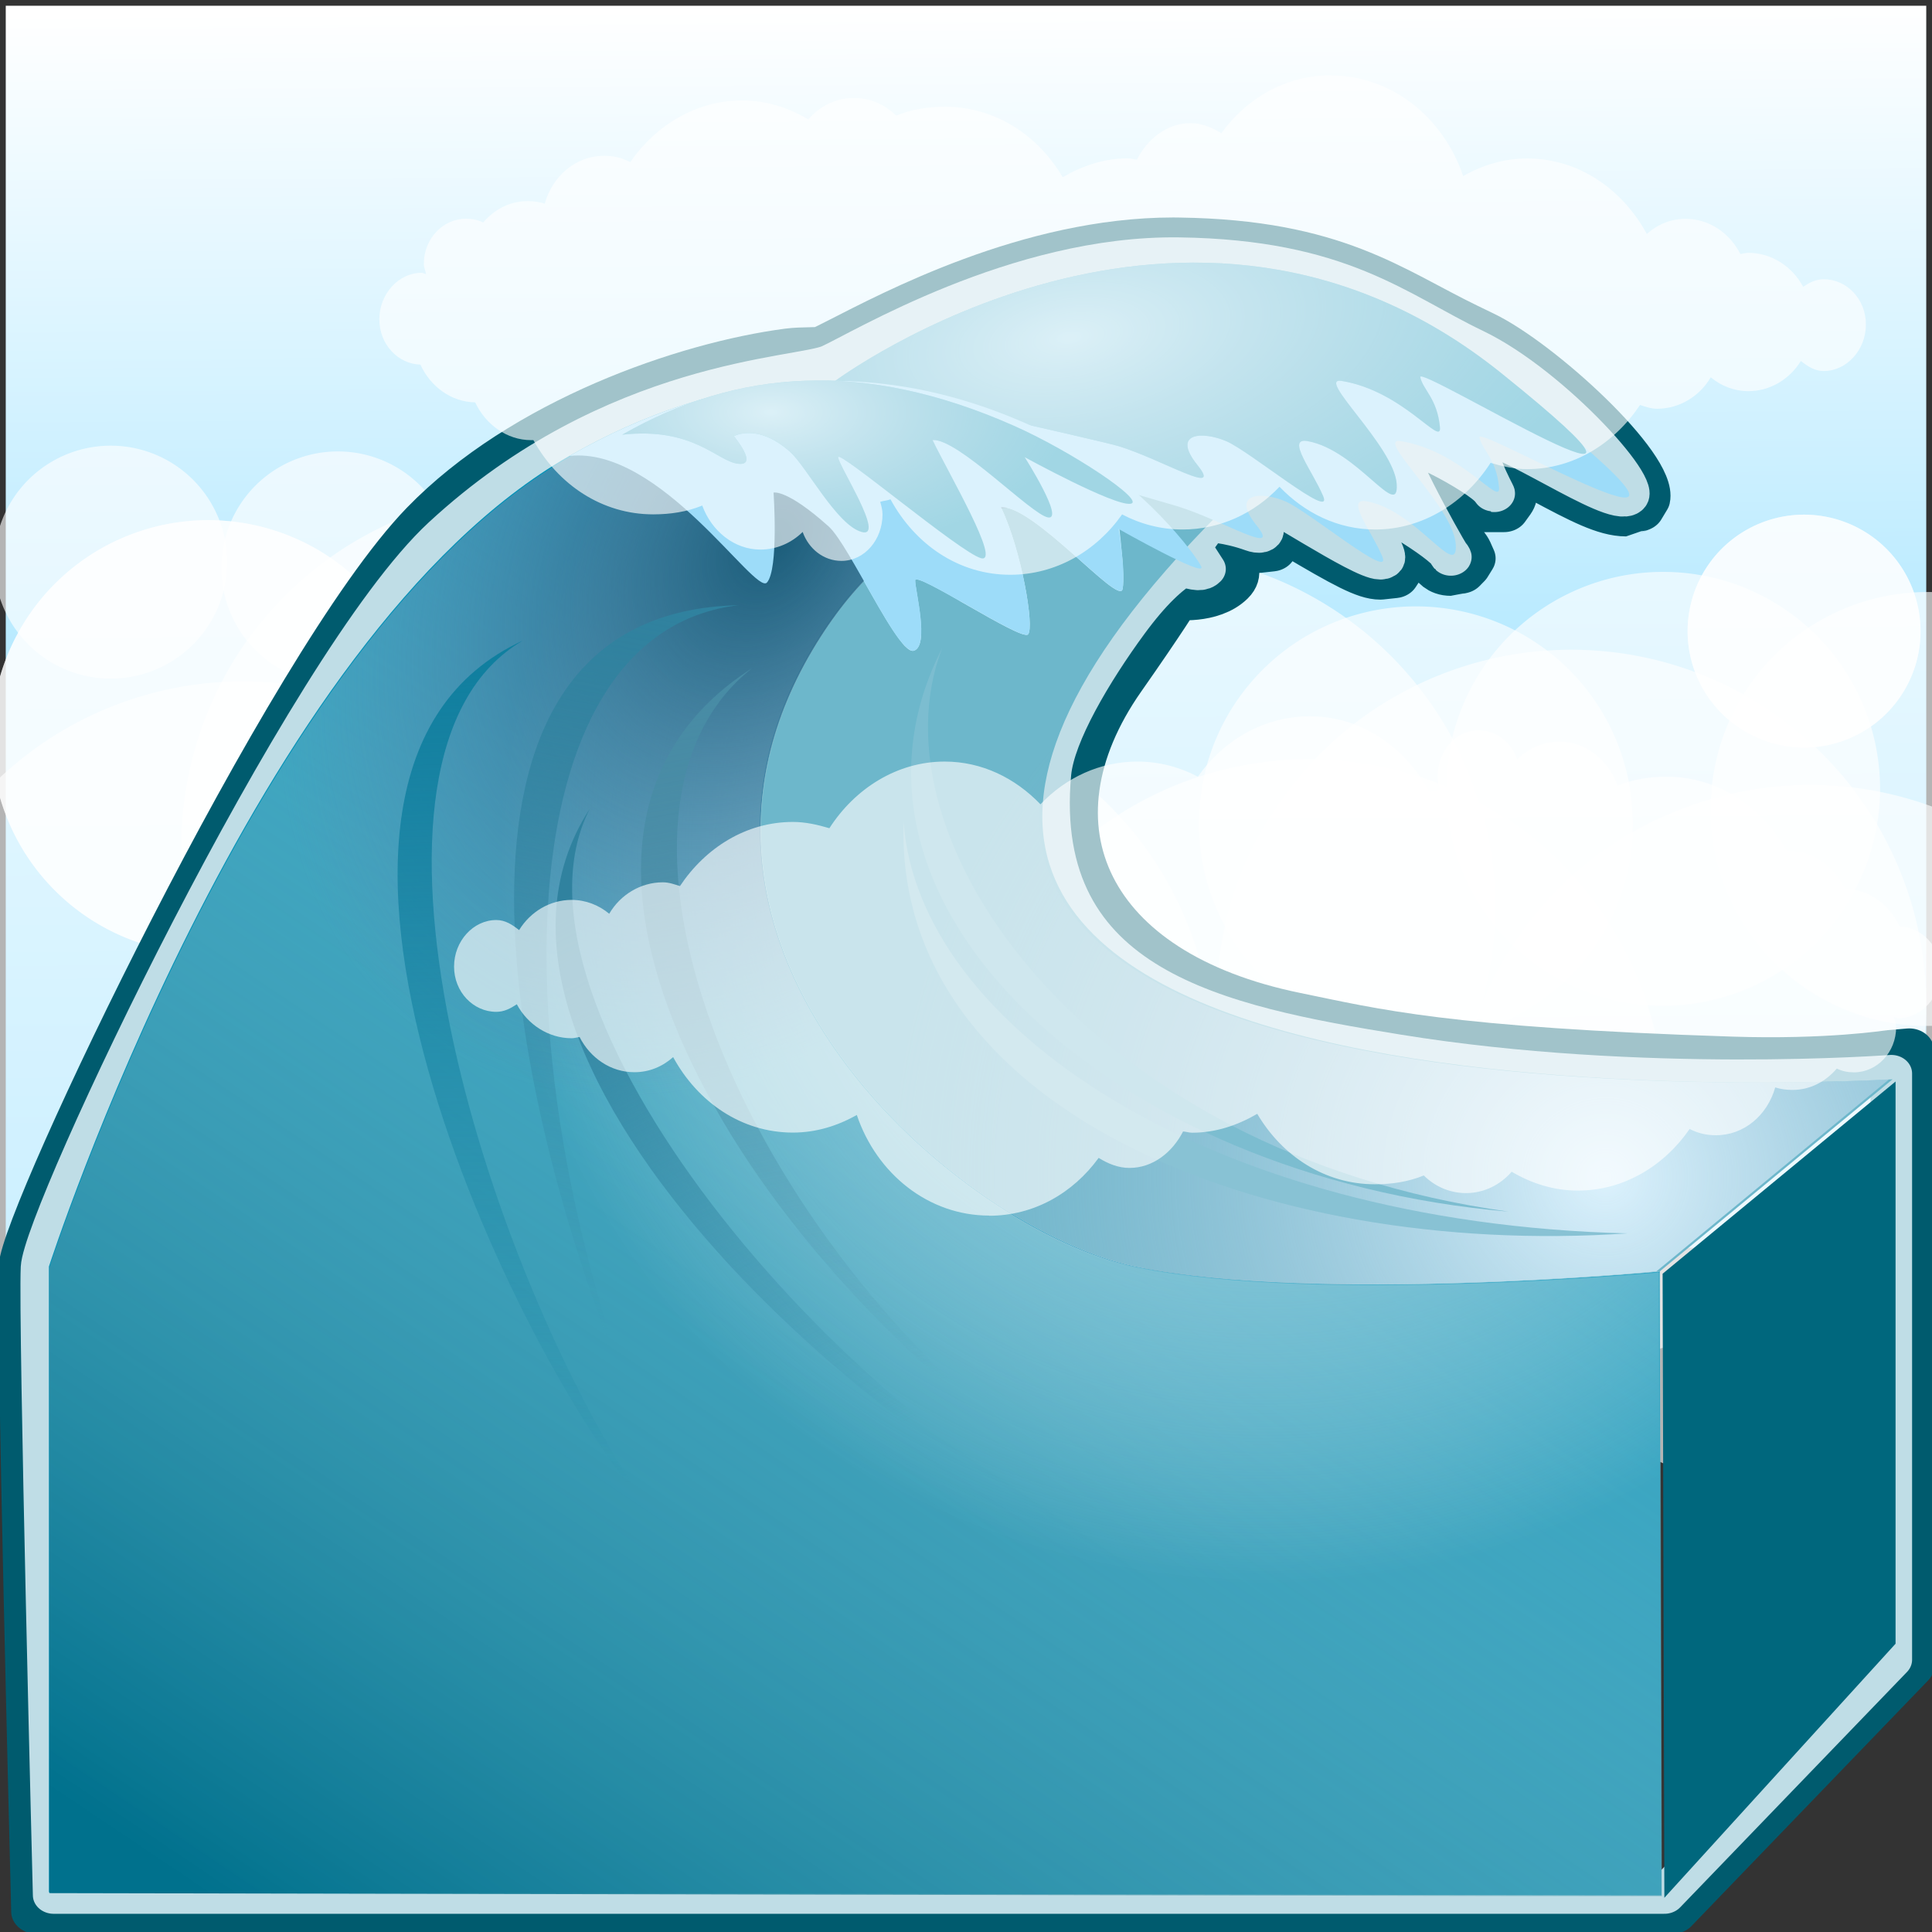 <?xml version="1.0" encoding="UTF-8" standalone="no"?>
<!-- Created with Inkscape (http://www.inkscape.org/) -->

<svg
   xmlns:dc="http://purl.org/dc/elements/1.1/"
   xmlns:cc="http://creativecommons.org/ns#"
   xmlns:rdf="http://www.w3.org/1999/02/22-rdf-syntax-ns#"
   xmlns:svg="http://www.w3.org/2000/svg"
   xmlns="http://www.w3.org/2000/svg"
   xmlns:xlink="http://www.w3.org/1999/xlink"
   xmlns:sodipodi="http://sodipodi.sourceforge.net/DTD/sodipodi-0.dtd"
   xmlns:inkscape="http://www.inkscape.org/namespaces/inkscape"
   width="48px"
   height="48px"
   id="svg3839"
   version="1.1"
   inkscape:version="0.48.4 r9939"
   sodipodi:docname="wave_tank.svg">
  <rect width="100%" height="100%" fill="#333333" stroke="none"/>
  <defs
     id="defs3841"><linearGradient
   id="linearGradient4610">
  <stop
     style="stop-color:#75d6ff;stop-opacity:1;"
     offset="0"
     id="stop4612" />
  <stop
     style="stop-color:#ffffff;stop-opacity:1;"
     offset="1"
     id="stop4614" />
</linearGradient>
<linearGradient
   inkscape:collect="always"
   id="linearGradient4014">
  <stop
     style="stop-color:#488ca5;stop-opacity:1;"
     offset="0"
     id="stop4016" />
  <stop
     style="stop-color:#488ca5;stop-opacity:0;"
     offset="1"
     id="stop4018" />
</linearGradient>
<linearGradient
   inkscape:collect="always"
   id="linearGradient4004">
  <stop
     style="stop-color:#30829f;stop-opacity:1;"
     offset="0"
     id="stop4006" />
  <stop
     style="stop-color:#30829f;stop-opacity:0;"
     offset="1"
     id="stop4008" />
</linearGradient>
<linearGradient
   inkscape:collect="always"
   id="linearGradient3990">
  <stop
     style="stop-color:#107f9f;stop-opacity:1;"
     offset="0"
     id="stop3992" />
  <stop
     style="stop-color:#107f9f;stop-opacity:0;"
     offset="1"
     id="stop3994" />
</linearGradient>

		
	<radialGradient
   gradientUnits="userSpaceOnUse"
   gradientTransform="matrix(1.01,0,0,0.539,-2.928,150.458)"
   r="7.119"
   cy="339.912"
   cx="377.522"
   id="SVGID_6_">
			<stop
   id="stop36753"
   style="stop-color:#DCF2FD;stop-opacity:0.72"
   offset="0" />

			<stop
   id="stop36755"
   style="stop-color:#92B5D0;stop-opacity:0"
   offset="1" />

		</radialGradient>

		
		
		
		
		
		
		
		
		
		
			<radialGradient
   gradientUnits="userSpaceOnUse"
   gradientTransform="matrix(0.996,-0.177,8.3e-2,0.532,-25.702,220.098)"
   r="13.306"
   cy="337.995"
   cx="384.69"
   id="SVGID_5_">
			<stop
   id="stop36730"
   style="stop-color:#DCF2FD;stop-opacity:0.72"
   offset="0" />

			<stop
   id="stop36732"
   style="stop-color:#92B5D0;stop-opacity:0"
   offset="1" />

		</radialGradient>

		
		
		
		
			<radialGradient
   gradientUnits="userSpaceOnUse"
   gradientTransform="matrix(0.525,-0.921,0.604,0.392,-26.799,550.683)"
   r="14.921"
   cy="343.026"
   cx="377.772"
   id="SVGID_4_">
			<stop
   id="stop36719"
   style="stop-color:#1A5C79"
   offset="0" />

			<stop
   id="stop36721"
   style="stop-color:#6D7DAA;stop-opacity:0"
   offset="1" />

		</radialGradient>

		
		
			<radialGradient
   gradientUnits="userSpaceOnUse"
   gradientTransform="matrix(1.01,0,0,1.078,-2.928,-32.806)"
   r="16.991"
   cy="358.955"
   cx="397.397"
   id="SVGID_3_">
			<stop
   id="stop36712"
   style="stop-color:#DCF2FD"
   offset="0" />

			<stop
   id="stop36714"
   style="stop-color:#92B5D0;stop-opacity:0"
   offset="1" />

		</radialGradient>

		
		
			<radialGradient
   gradientUnits="userSpaceOnUse"
   gradientTransform="matrix(1.01,0,0,1.078,-2.928,-32.806)"
   r="18.222"
   cy="350.871"
   cx="389.293"
   id="SVGID_2_">
			<stop
   id="stop36705"
   style="stop-color:#93C5D8"
   offset="0" />

			<stop
   id="stop36707"
   style="stop-color:#FFFFFF;stop-opacity:0"
   offset="1" />

		</radialGradient>

		
		
			<linearGradient
   y2="376.82"
   x2="369.256"
   y1="338.838"
   x1="397.742"
   gradientUnits="userSpaceOnUse"
   id="SVGID_1_">
			<stop
   id="stop36698"
   style="stop-color:#FFFFFF;stop-opacity:0"
   offset="0" />

			<stop
   id="stop36700"
   style="stop-color:#00718D"
   offset="1" />

		</linearGradient>

		
		
		
		
		
		<radialGradient
   r="7.119"
   cy="339.912"
   cx="377.522"
   gradientTransform="matrix(1.01,0,0,0.539,-2.928,150.458)"
   gradientUnits="userSpaceOnUse"
   id="radialGradient36817"
   xlink:href="#SVGID_6_"
   inkscape:collect="always" />
<radialGradient
   r="13.306"
   cy="337.995"
   cx="384.69"
   gradientTransform="matrix(0.996,-0.177,8.3e-2,0.532,-25.702,220.098)"
   gradientUnits="userSpaceOnUse"
   id="radialGradient36815"
   xlink:href="#SVGID_5_"
   inkscape:collect="always" />
<radialGradient
   r="14.921"
   cy="343.026"
   cx="377.772"
   gradientTransform="matrix(0.525,-0.921,0.604,0.392,-26.799,550.683)"
   gradientUnits="userSpaceOnUse"
   id="radialGradient36813"
   xlink:href="#SVGID_4_"
   inkscape:collect="always" />
<radialGradient
   r="16.991"
   cy="358.955"
   cx="397.397"
   gradientTransform="matrix(1.01,0,0,1.078,-2.928,-32.806)"
   gradientUnits="userSpaceOnUse"
   id="radialGradient36811"
   xlink:href="#SVGID_3_"
   inkscape:collect="always" />
<radialGradient
   r="18.222"
   cy="350.871"
   cx="389.293"
   gradientTransform="matrix(1.01,0,0,1.078,-2.928,-32.806)"
   gradientUnits="userSpaceOnUse"
   id="radialGradient36809"
   xlink:href="#SVGID_2_"
   inkscape:collect="always" />
<linearGradient
   y2="376.82"
   x2="369.256"
   y1="338.838"
   x1="397.742"
   gradientUnits="userSpaceOnUse"
   id="linearGradient36807"
   xlink:href="#SVGID_1_"
   inkscape:collect="always" />

	
	
<inkscape:perspective
   id="perspective36764"
   inkscape:persp3d-origin="306 : 264 : 1"
   inkscape:vp_z="612 : 396 : 1"
   inkscape:vp_y="0 : 1000 : 0"
   inkscape:vp_x="0 : 396 : 1"
   sodipodi:type="inkscape:persp3d" />
<linearGradient
   inkscape:collect="always"
   xlink:href="#linearGradient4014"
   id="linearGradient4020"
   x1="19.429"
   y1="14.143"
   x2="22.929"
   y2="31.286"
   gradientUnits="userSpaceOnUse"
   gradientTransform="matrix(1.102,0,0,1.102,-3.568,-1.089)" />
<linearGradient
   inkscape:collect="always"
   xlink:href="#SVGID_1_"
   id="linearGradient4588"
   gradientUnits="userSpaceOnUse"
   gradientTransform="matrix(0.998,0,0,0.998,-359.117,-325.739)"
   x1="397.742"
   y1="338.838"
   x2="369.256"
   y2="376.82" />
<radialGradient
   inkscape:collect="always"
   xlink:href="#SVGID_2_"
   id="radialGradient4590"
   gradientUnits="userSpaceOnUse"
   gradientTransform="matrix(1.008,0,0,1.076,-362.039,-358.473)"
   cx="389.293"
   cy="350.871"
   r="18.222" />
<radialGradient
   inkscape:collect="always"
   xlink:href="#SVGID_3_"
   id="radialGradient4592"
   gradientUnits="userSpaceOnUse"
   gradientTransform="matrix(1.008,0,0,1.076,-362.039,-358.473)"
   cx="397.397"
   cy="358.955"
   r="16.991" />
<radialGradient
   inkscape:collect="always"
   xlink:href="#SVGID_4_"
   id="radialGradient4594"
   gradientUnits="userSpaceOnUse"
   gradientTransform="matrix(0.523,-0.919,0.603,0.391,-385.859,223.749)"
   cx="377.772"
   cy="343.026"
   r="14.921" />
<radialGradient
   inkscape:collect="always"
   xlink:href="#SVGID_5_"
   id="radialGradient4596"
   gradientUnits="userSpaceOnUse"
   gradientTransform="matrix(0.994,-0.177,0.083,0.531,-384.764,-106.119)"
   cx="384.69"
   cy="337.995"
   r="13.306" />
<linearGradient
   inkscape:collect="always"
   xlink:href="#linearGradient4014"
   id="linearGradient4598"
   gradientUnits="userSpaceOnUse"
   gradientTransform="matrix(1.102,0,0,1.102,-3.568,-1.089)"
   x1="19.429"
   y1="14.143"
   x2="22.929"
   y2="31.286" />
<linearGradient
   inkscape:collect="always"
   xlink:href="#linearGradient4004"
   id="linearGradient4600"
   gradientUnits="userSpaceOnUse"
   gradientTransform="matrix(1.102,0,0,1.102,-3.568,-1.089)"
   x1="15.714"
   y1="19.286"
   x2="23.071"
   y2="32.071" />
<linearGradient
   inkscape:collect="always"
   xlink:href="#linearGradient4004"
   id="linearGradient4602"
   gradientUnits="userSpaceOnUse"
   gradientTransform="matrix(1.102,0,0,1.102,-3.568,-1.089)"
   x1="18.786"
   y1="12.357"
   x2="15.143"
   y2="29.786" />
<linearGradient
   inkscape:collect="always"
   xlink:href="#linearGradient3990"
   id="linearGradient4604"
   gradientUnits="userSpaceOnUse"
   gradientTransform="matrix(1.102,0,0,1.102,-3.568,-1.089)"
   x1="14.071"
   y1="13.643"
   x2="14.643"
   y2="33.714" />
<radialGradient
   inkscape:collect="always"
   xlink:href="#SVGID_6_"
   id="radialGradient4606"
   gradientUnits="userSpaceOnUse"
   gradientTransform="matrix(1.008,0,0,0.538,-362.039,-175.608)"
   cx="377.522"
   cy="339.912"
   r="7.119" />
<linearGradient
   inkscape:collect="always"
   xlink:href="#linearGradient4610"
   id="linearGradient4616"
   x1="23.214"
   y1="32.786"
   x2="23"
   y2="0.214"
   gradientUnits="userSpaceOnUse"
   gradientTransform="matrix(1,0,0,0.945,0,0.008)" />
</defs>
  <sodipodi:namedview
     id="base"
     pagecolor="#ffffff"
     bordercolor="#666666"
     borderopacity="1.0"
     inkscape:pageopacity="0.0"
     inkscape:pageshadow="2"
     inkscape:zoom="14"
     inkscape:cx="12.642857"
     inkscape:cy="17.071429"
     inkscape:current-layer="layer1"
     showgrid="true"
     inkscape:grid-bbox="true"
     inkscape:document-units="px"
     inkscape:window-width="2560"
     inkscape:window-height="1496"
     inkscape:window-x="-8"
     inkscape:window-y="-8"
     inkscape:window-maximized="1" />
  <g
     id="layer1"
     inkscape:label="Layer 1"
     inkscape:groupmode="layer">
    <rect
       style="color:#000000;fill:url(#linearGradient4616);fill-opacity:1;fill-rule:nonzero;stroke:none;stroke-width:0.5;marker:none;visibility:visible;display:inline;overflow:visible;enable-background:accumulate"
       id="rect4608"
       width="47.714"
       height="30.857"
       x="0.143"
       y="0.143" />
    <path
       sodipodi:type="arc"
       style="color:#000000;fill:#ffffff;fill-opacity:0.629;fill-rule:nonzero;stroke:none;stroke-width:0.5;marker:none;visibility:visible;display:inline;overflow:visible;enable-background:accumulate"
       id="path4618"
       sodipodi:cx="6.0357141"
       sodipodi:cy="25.75"
       sodipodi:rx="8.8214283"
       sodipodi:ry="8.8214283"
       d="m 14.857,25.75 a 8.821,8.821 0 1 1 -17.643,0 8.821,8.821 0 1 1 17.643,0 z" />
    <path
       d="m 14.857,25.75 a 8.821,8.821 0 1 1 -17.643,0 8.821,8.821 0 1 1 17.643,0 z"
       sodipodi:ry="8.8214283"
       sodipodi:rx="8.8214283"
       sodipodi:cy="25.75"
       sodipodi:cx="6.0357141"
       id="path4620"
       style="color:#000000;fill:#ffffff;fill-opacity:0.629;fill-rule:nonzero;stroke:none;stroke-width:0.5;marker:none;visibility:visible;display:inline;overflow:visible;enable-background:accumulate"
       sodipodi:type="arc"
       transform="translate(7.286,-4.714)" />
    <path
       transform="translate(15.286,0.5)"
       sodipodi:type="arc"
       style="color:#000000;fill:#ffffff;fill-opacity:0.629;fill-rule:nonzero;stroke:none;stroke-width:0.5;marker:none;visibility:visible;display:inline;overflow:visible;enable-background:accumulate"
       id="path4622"
       sodipodi:cx="6.0357141"
       sodipodi:cy="25.75"
       sodipodi:rx="8.8214283"
       sodipodi:ry="8.8214283"
       d="m 14.857,25.75 a 8.821,8.821 0 1 1 -17.643,0 8.821,8.821 0 1 1 17.643,0 z" />
    <path
       d="m 14.857,25.75 a 8.821,8.821 0 1 1 -17.643,0 8.821,8.821 0 1 1 17.643,0 z"
       sodipodi:ry="8.8214283"
       sodipodi:rx="8.8214283"
       sodipodi:cy="25.75"
       sodipodi:cx="6.0357141"
       id="path4624"
       style="color:#000000;fill:#ffffff;fill-opacity:0.629;fill-rule:nonzero;stroke:none;stroke-width:0.5;marker:none;visibility:visible;display:inline;overflow:visible;enable-background:accumulate"
       sodipodi:type="arc"
       transform="translate(22.286,-3.214)" />
    <path
       transform="translate(26.5,1.929)"
       sodipodi:type="arc"
       style="color:#000000;fill:#ffffff;fill-opacity:0.629;fill-rule:nonzero;stroke:none;stroke-width:0.5;marker:none;visibility:visible;display:inline;overflow:visible;enable-background:accumulate"
       id="path4626"
       sodipodi:cx="6.0357141"
       sodipodi:cy="25.75"
       sodipodi:rx="8.8214283"
       sodipodi:ry="8.8214283"
       d="m 14.857,25.75 a 8.821,8.821 0 1 1 -17.643,0 8.821,8.821 0 1 1 17.643,0 z" />
    <path
       d="m 14.857,25.75 a 8.821,8.821 0 1 1 -17.643,0 8.821,8.821 0 1 1 17.643,0 z"
       sodipodi:ry="8.8214283"
       sodipodi:rx="8.8214283"
       sodipodi:cy="25.75"
       sodipodi:cx="6.0357141"
       id="path4628"
       style="color:#000000;fill:#ffffff;fill-opacity:0.629;fill-rule:nonzero;stroke:none;stroke-width:0.5;marker:none;visibility:visible;display:inline;overflow:visible;enable-background:accumulate"
       sodipodi:type="arc"
       transform="translate(33,-0.786)" />
    <path
       transform="translate(38.929,2.571)"
       sodipodi:type="arc"
       style="color:#000000;fill:#ffffff;fill-opacity:0.629;fill-rule:nonzero;stroke:none;stroke-width:0.5;marker:none;visibility:visible;display:inline;overflow:visible;enable-background:accumulate"
       id="path4630"
       sodipodi:cx="6.0357141"
       sodipodi:cy="25.75"
       sodipodi:rx="8.8214283"
       sodipodi:ry="8.8214283"
       d="m 14.857,25.75 a 8.821,8.821 0 1 1 -17.643,0 8.821,8.821 0 1 1 17.643,0 z" />
    <path
       d="m 14.857,25.75 a 8.821,8.821 0 1 1 -17.643,0 8.821,8.821 0 1 1 17.643,0 z"
       sodipodi:ry="8.8214283"
       sodipodi:rx="8.8214283"
       sodipodi:cy="25.75"
       sodipodi:cx="6.0357141"
       id="path4632"
       style="color:#000000;fill:#ffffff;fill-opacity:0.629;fill-rule:nonzero;stroke:none;stroke-width:0.5;marker:none;visibility:visible;display:inline;overflow:visible;enable-background:accumulate"
       sodipodi:type="arc"
       transform="matrix(0.611,0,0,0.611,31.489,4.722)" />
    <path
       transform="matrix(0.611,0,0,0.611,1.489,2.58)"
       sodipodi:type="arc"
       style="color:#000000;fill:#ffffff;fill-opacity:0.629;fill-rule:nonzero;stroke:none;stroke-width:0.5;marker:none;visibility:visible;display:inline;overflow:visible;enable-background:accumulate"
       id="path4634"
       sodipodi:cx="6.0357141"
       sodipodi:cy="25.75"
       sodipodi:rx="8.8214283"
       sodipodi:ry="8.8214283"
       d="m 14.857,25.75 a 8.821,8.821 0 1 1 -17.643,0 8.821,8.821 0 1 1 17.643,0 z" />
    <path
       d="m 14.857,25.75 a 8.821,8.821 0 1 1 -17.643,0 8.821,8.821 0 1 1 17.643,0 z"
       sodipodi:ry="8.8214283"
       sodipodi:rx="8.8214283"
       sodipodi:cy="25.75"
       sodipodi:cx="6.0357141"
       id="path4636"
       style="color:#000000;fill:#ffffff;fill-opacity:0.629;fill-rule:nonzero;stroke:none;stroke-width:0.5;marker:none;visibility:visible;display:inline;overflow:visible;enable-background:accumulate"
       sodipodi:type="arc"
       transform="matrix(0.611,0,0,0.611,1.489,2.58)" />
    <path
       transform="matrix(0.611,0,0,0.611,44.203,4.365)"
       sodipodi:type="arc"
       style="color:#000000;fill:#ffffff;fill-opacity:0.629;fill-rule:nonzero;stroke:none;stroke-width:0.5;marker:none;visibility:visible;display:inline;overflow:visible;enable-background:accumulate"
       id="path4638"
       sodipodi:cx="6.0357141"
       sodipodi:cy="25.75"
       sodipodi:rx="8.8214283"
       sodipodi:ry="8.8214283"
       d="m 14.857,25.75 a 8.821,8.821 0 1 1 -17.643,0 8.821,8.821 0 1 1 17.643,0 z" />
    <path
       d="m 14.857,25.75 a 8.821,8.821 0 1 1 -17.643,0 8.821,8.821 0 1 1 17.643,0 z"
       sodipodi:ry="8.8214283"
       sodipodi:rx="8.8214283"
       sodipodi:cy="25.75"
       sodipodi:cx="6.0357141"
       id="path4640"
       style="color:#000000;fill:#ffffff;fill-opacity:0.629;fill-rule:nonzero;stroke:none;stroke-width:0.5;marker:none;visibility:visible;display:inline;overflow:visible;enable-background:accumulate"
       sodipodi:type="arc"
       transform="matrix(0.611,0,0,0.611,37.632,3.865)" />
    <path
       transform="matrix(0.328,0,0,0.328,0.771,5.52)"
       sodipodi:type="arc"
       style="color:#000000;fill:#ffffff;fill-opacity:0.629;fill-rule:nonzero;stroke:none;stroke-width:0.5;marker:none;visibility:visible;display:inline;overflow:visible;enable-background:accumulate"
       id="path4642"
       sodipodi:cx="6.0357141"
       sodipodi:cy="25.75"
       sodipodi:rx="8.8214283"
       sodipodi:ry="8.8214283"
       d="m 14.857,25.75 a 8.821,8.821 0 1 1 -17.643,0 8.821,8.821 0 1 1 17.643,0 z" />
    <path
       d="m 14.857,25.75 a 8.821,8.821 0 1 1 -17.643,0 8.821,8.821 0 1 1 17.643,0 z"
       sodipodi:ry="8.8214283"
       sodipodi:rx="8.8214283"
       sodipodi:cy="25.75"
       sodipodi:cx="6.0357141"
       id="path4644"
       style="color:#000000;fill:#ffffff;fill-opacity:0.629;fill-rule:nonzero;stroke:none;stroke-width:0.5;marker:none;visibility:visible;display:inline;overflow:visible;enable-background:accumulate"
       sodipodi:type="arc"
       transform="matrix(0.328,0,0,0.328,6.414,5.663)" />
    <path
       transform="matrix(0.328,0,0,0.328,42.842,7.234)"
       sodipodi:type="arc"
       style="color:#000000;fill:#ffffff;fill-opacity:0.629;fill-rule:nonzero;stroke:none;stroke-width:0.5;marker:none;visibility:visible;display:inline;overflow:visible;enable-background:accumulate"
       id="path4646"
       sodipodi:cx="6.0357141"
       sodipodi:cy="25.75"
       sodipodi:rx="8.8214283"
       sodipodi:ry="8.8214283"
       d="m 14.857,25.75 a 8.821,8.821 0 1 1 -17.643,0 8.821,8.821 0 1 1 17.643,0 z" />
    <g
       id="g4565"
       transform="matrix(1.035,0,0,0.927,0.001,3.506)">
      <path
         style="fill:none;stroke:#005b6e;stroke-width:1.197;stroke-linecap:round;stroke-linejoin:round"
         id="path36687"
         d="m 0.866,47.442 -0.009,-0.423 C 0.842,46.332 0.504,31.601 0.566,30.167 0.627,28.782 6.968,13.961 10.217,10.219 c 2.391,-2.754 6.267,-4.241 8.712,-4.6 0.336,-0.049 0.726,-0.016 0.825,-0.059 0.091,-0.046 0.232,-0.127 0.42,-0.233 1.296,-0.734 4.553,-2.682 7.989,-2.682 l 0.146,0.002 c 3.716,0.06 5.048,1.306 6.872,2.291 l 0.381,0.206 c 1.353,0.722 4.11,3.541 3.93,4.45 L 39.35,9.858 c 0,0 -0.315,0.138 -0.317,0.138 -0.472,0 -1.056,-0.337 -1.972,-0.886 -0.337,-0.203 -0.793,-0.476 -1.11,-0.631 0.043,0.152 0.122,0.37 0.262,0.68 0.065,0.143 0.146,0.321 0.017,0.524 l -0.128,0.198 -0.467,0 -0.179,-0.26 c -0.134,-0.176 -0.811,-0.621 -1.322,-0.884 0.26,0.617 0.717,1.564 0.983,2.063 0.045,0.059 0.078,0.115 0.101,0.171 l 0.084,0.211 -0.119,0.214 -0.116,0.132 c 0,0 -0.241,0.06 -0.243,0.06 -0.235,0 -0.346,-0.161 -0.423,-0.3 -0.171,-0.188 -0.56,-0.478 -0.933,-0.723 0.18,0.346 0.268,0.622 0.123,0.871 l -0.125,0.214 -0.332,0.04 c -0.323,0 -0.803,-0.281 -2.078,-1.128 -0.097,-0.063 -0.202,-0.134 -0.307,-0.204 0.01,0.141 -0.015,0.274 -0.099,0.394 l -0.129,0.183 -0.307,0.038 c -0.093,0 -0.189,-0.021 -0.296,-0.064 -0.522,-0.209 -0.692,-0.362 -0.911,-0.176 0,0 0.956,0.624 0.499,1.123 -0.457,0.499 -1.288,0.374 -1.288,0.374 0,0 -0.344,0.631 -1.331,2.203 -2.453,3.908 -0.862,7.827 4.189,8.98 1.899,0.434 3.586,0.936 10.477,1.185 2.337,0.085 3.786,-0.173 3.805,-0.174 l 0.472,-0.045 0,16.485 -5.68,6.582 -39.284,0 0,-9.98e-4 z"
         inkscape:connector-curvature="0" />
      <path
         style="fill:none;stroke:#bfdde6;stroke-width:0.998;stroke-linecap:round;stroke-linejoin:round"
         id="path36689"
         d="m 1.287,47.011 38.666,0 5.446,-6.31 0,-15.711 c 0,0 -6.007,0.509 -11.859,-0.551 -4.296,-0.778 -8.794,-1.777 -8.326,-7.484 0.085,-1.03 0.982,-2.717 1.84,-4.022 0.555,-0.843 0.998,-1.289 1.33,-1.497 0.343,0.125 0.453,0.131 0.541,0.031 l -0.343,-0.593 0.405,-0.624 c 0,0 0.468,0.003 1.092,0.252 0.624,0.249 -0.188,-1 0.063,-1 0.25,0 2.557,1.749 2.993,1.749 0.436,0 -0.748,-1.437 -0.499,-1.563 0.249,-0.125 2.059,1.125 2.183,1.437 0.125,0.312 -1.31,-2.499 -1.31,-2.937 0,-0.438 2.059,0.812 2.308,1.187 0.249,0.374 -0.499,-0.875 -0.312,-1.374 0.188,-0.5 2.869,1.623 3.492,1.562 C 39.621,9.504 37.23,6.523 35.359,5.524 33.488,4.524 32.169,3.14 28.302,3.079 24.436,3.017 20.694,5.573 19.946,5.947 19.197,6.322 14.769,6.313 10.653,10.562 7.336,13.987 1.059,28.75 0.996,30.187 0.934,31.623 1.287,47.011 1.287,47.011 z"
         inkscape:connector-curvature="0" />
      <path
         style="fill:#0091b7"
         id="path36691"
         d="m 1.173,46.932 0,-16.768 c 9.981e-4,0 4.877,-16.872 12.495,-21.728 3.515,-2.242 7.588,-2.966 11.986,-0.307 0.63,0.381 1.858,1.593 2.866,2.803 0.944,1.137 -4.944,-4.707 -8.914,2.489 -4.538,8.229 3.506,15.807 7.672,16.744 4.38,0.987 12.562,0.129 12.562,0.129 l 0.042,16.724 -38.709,-0.085 z"
         inkscape:connector-curvature="0" />
      <polygon
         transform="matrix(0.998,0,0,0.998,-359.117,-325.739)"
         style="fill:#00677d"
         id="polygon36693"
         points="405.429,351.646 399.826,356.808 399.868,373.567 399.868,373.567 405.429,366.744 " />
      <path
         style="fill:#6db7cb"
         id="path36695"
         d="m 26.944,12.009 c -0.085,0.449 -2.141,-2.265 -2.919,-2.197 0.493,1.144 0.809,3.218 0.651,3.408 -0.159,0.19 -2.709,-1.715 -2.709,-1.446 0,0.269 0.347,1.748 -0.031,1.883 -0.227,0.082 -0.731,-0.94 -1.21,-1.884 -0.384,0.454 -0.76,0.996 -1.121,1.649 -4.538,8.229 3.506,15.807 7.672,16.744 4.38,0.987 12.562,0.129 12.562,0.129 L 45.43,25.144 C 43.259,25.279 12.93,26.803 30.44,8.714 29.81,7.638 26.787,9.655 26.787,9.655 c 0,0 0.24,1.905 0.158,2.354 z"
         inkscape:connector-curvature="0" />
      <path
         style="fill:url(#linearGradient4588)"
         id="path36702"
         d="m 1.184,46.955 0,-16.767 c 0.002,0 4.876,-16.872 12.496,-21.728 3.515,-2.242 7.587,-2.966 11.985,-0.307 0.63,0.381 1.858,1.592 2.866,2.803 0.945,1.136 -4.944,-4.708 -8.913,2.489 -4.539,8.229 3.506,15.806 7.671,16.745 4.38,0.986 12.563,0.129 12.563,0.129 l 0.041,16.723 -38.709,-0.086 z"
         inkscape:connector-curvature="0" />
      <path
         style="fill:url(#radialGradient4590)"
         id="path36709"
         d="m 1.152,46.933 0,-16.767 c 9.976e-4,0 4.877,-16.873 12.495,-21.729 3.515,-2.242 7.587,-2.966 11.986,-0.307 0.63,0.381 1.857,1.593 2.866,2.803 0.944,1.137 -4.945,-4.707 -8.914,2.489 -4.539,8.229 3.506,15.807 7.672,16.745 4.379,0.986 12.562,0.128 12.562,0.128 l 0.042,16.724 -38.709,-0.085 z"
         inkscape:connector-curvature="0" />
      <path
         style="fill:url(#radialGradient4592)"
         id="path36716"
         d="m 26.861,12.01 c -0.085,0.449 -2.141,-2.265 -2.919,-2.197 0.493,1.144 0.809,3.218 0.651,3.408 -0.158,0.191 -2.708,-1.714 -2.708,-1.446 0,0.268 0.346,1.748 -0.032,1.883 -0.227,0.081 -0.731,-0.94 -1.21,-1.884 -0.384,0.454 -0.76,0.996 -1.12,1.648 -4.539,8.229 3.505,15.807 7.671,16.745 4.38,0.986 12.563,0.128 12.563,0.128 l 5.59,-5.15 C 43.175,25.279 12.847,26.803 30.356,8.714 29.726,7.638 26.704,9.656 26.704,9.656 c 0,0 0.239,1.905 0.157,2.354 z"
         inkscape:connector-curvature="0" />
      <path
         style="fill:url(#radialGradient4594)"
         id="path36723"
         d="m 1.171,46.967 0,-16.768 c 0,0 4.877,-16.873 12.495,-21.728 3.515,-2.241 7.588,-2.966 11.986,-0.307 0.63,0.382 1.858,1.593 2.866,2.803 0.944,1.136 -4.944,-4.707 -8.914,2.489 -4.538,8.229 3.506,15.807 7.672,16.745 4.38,0.986 12.562,0.129 12.562,0.129 l 0.042,16.723 -38.709,-0.085 z"
         inkscape:connector-curvature="0" />
      <path
         style="fill:#9ddcf9"
         id="path36725"
         d="m 20.993,7.436 c 0,0 8.43,-6.998 15.998,-0.203 5.543,4.976 -1.55,0.341 -1.48,0.706 0.063,0.335 0.409,0.571 0.472,1.345 0.044,0.541 -0.882,-0.976 -2.362,-1.244 -0.634,-0.114 1.26,1.748 1.323,2.757 0.063,1.009 -0.945,-0.908 -2.141,-1.144 -0.529,-0.104 0.127,0.807 0.378,1.48 0.252,0.672 -1.764,-1.21 -2.331,-1.48 C 30.285,9.385 29.529,9.419 30.158,10.293 30.789,11.167 29.34,10.158 28.269,9.788 27.865,9.651 20.993,7.436 20.993,7.436 z"
         inkscape:connector-curvature="0" />
      <path
         style="fill:#0091b7"
         id="path36727"
         d="m 20.047,6.427 c 0,0 8.43,-6.997 15.998,-0.202 5.543,4.976 -2.021,-0.263 -1.953,0.101 0.063,0.336 0.409,0.572 0.473,1.345 0.043,0.54 -0.882,-0.975 -2.362,-1.244 -0.634,-0.115 1.26,1.748 1.323,2.757 0.063,1.009 -0.945,-0.908 -2.141,-1.144 -0.529,-0.104 0.126,0.807 0.378,1.479 C 32.015,10.192 30,8.309 29.433,8.041 28.866,7.772 28.111,7.805 28.741,8.679 29.371,9.553 27.922,8.546 26.851,8.175 26.449,8.037 20.047,6.427 20.047,6.427 z"
         inkscape:connector-curvature="0" />
      <path
         style="fill:url(#radialGradient4596)"
         id="path36734"
         d="m 20.046,6.427 c 0,0 8.43,-6.997 15.998,-0.202 5.543,4.976 -2.021,-0.263 -1.953,0.101 0.063,0.336 0.409,0.572 0.473,1.345 0.044,0.54 -0.882,-0.975 -2.362,-1.244 -0.634,-0.115 1.26,1.748 1.323,2.757 0.063,1.009 -0.945,-0.908 -2.141,-1.144 -0.529,-0.104 0.126,0.807 0.378,1.479 C 32.014,10.192 29.999,8.309 29.432,8.041 28.865,7.772 28.11,7.805 28.74,8.679 29.369,9.553 27.921,8.546 26.85,8.175 26.448,8.037 20.046,6.427 20.046,6.427 z"
         inkscape:connector-curvature="0" />
      <path
         style="fill:#7cbdd0"
         id="path36736"
         d="m 22.621,13.575 c -3.162,6.874 4.103,14.215 13.591,15.116 -10.118,-1.574 -15.384,-9.997 -13.591,-15.116 z"
         inkscape:connector-curvature="0" />
      <path
         style="fill:#88c2d4"
         id="path36738"
         d="M 21.69,18.247 C 21.463,25.904 30.251,29.942 39.07,29.274 28.992,29.001 22.032,23.698 21.69,18.247 z"
         inkscape:connector-curvature="0" />
      <path
         style="fill:url(#linearGradient4598);fill-opacity:1"
         id="path36740"
         d="m 18.054,14.125 c -6.397,4.562 -0.186,15.702 7.037,21.262 C 17.394,28.913 13.812,17.846 18.054,14.125 z"
         inkscape:connector-curvature="0" />
      <path
         style="fill:url(#linearGradient4600);fill-opacity:1"
         id="path36742"
         d="M 14.159,17.89 C 10.092,24.864 22.192,36.05 26.772,37.536 20.163,34.328 11.732,23.147 14.159,17.89 z"
         inkscape:connector-curvature="0" />
      <path
         style="fill:url(#linearGradient4602);fill-opacity:1"
         id="path36744"
         d="m 17.733,12.438 c -7.691,0.187 -5.838,12.584 -2.532,21.412 -3.243,-9.873 -2.918,-20.702 2.532,-21.412 z"
         inkscape:connector-curvature="0" />
      <path
         style="fill:url(#linearGradient4604);fill-opacity:1"
         id="path36746"
         d="M 12.553,13.384 C 5.617,16.943 12.419,32.749 15.538,36.624 11.573,30.134 7.864,16.432 12.553,13.384 z"
         inkscape:connector-curvature="0" />
      <path
         style="fill:#9ddcf9"
         id="path36748"
         d="m 13.668,8.438 c 2.183,-0.27 4.459,3.75 4.742,3.392 0.284,-0.358 0.158,-2.41 0.158,-2.41 0,0 0.315,-0.102 1.323,0.908 0.501,0.502 1.668,3.462 2.047,3.329 0.378,-0.135 0.031,-1.613 0.031,-1.883 0,-0.269 2.551,1.635 2.709,1.446 0.158,-0.19 -0.158,-2.265 -0.651,-3.408 0.776,-0.067 2.834,2.646 2.919,2.197 0.083,-0.449 -0.095,-1.614 -0.095,-1.614 0,0 2.115,1.335 1.984,1.009 C 28.701,11.076 27.423,9.203 25.653,8.131 21.259,5.468 17.185,6.196 13.668,8.438 z"
         inkscape:connector-curvature="0" />
      <path
         style="fill:#0091b7"
         id="path36750"
         d="m 14.937,7.868 c 1.712,-0.211 2.274,0.713 2.779,0.779 0.505,0.066 -0.1,-0.738 -0.1,-0.738 0,0 0.561,-0.369 1.351,0.421 0.394,0.394 1.117,1.958 1.713,2.144 0.597,0.189 -0.562,-1.793 -0.562,-2.003 0,-0.213 2.924,2.549 3.427,2.706 0.503,0.157 -0.773,-2.267 -1.161,-3.165 0.61,-0.052 2.375,2.005 2.774,2.074 0.401,0.071 -0.561,-1.615 -0.561,-1.615 0,0 2.135,1.308 2.536,1.249 0.399,-0.059 -1.417,-1.413 -2.8,-2.094 -3.595,-1.774 -6.639,-1.516 -9.397,0.241 z"
         inkscape:connector-curvature="0" />
      <path
         style="fill:url(#radialGradient4606)"
         id="path36757"
         d="m 14.937,7.868 c 1.712,-0.211 2.274,0.713 2.779,0.779 0.505,0.066 -0.1,-0.738 -0.1,-0.738 0,0 0.561,-0.369 1.351,0.421 0.394,0.394 1.117,1.958 1.713,2.144 0.597,0.189 -0.562,-1.793 -0.562,-2.003 0,-0.213 2.924,2.549 3.427,2.706 0.503,0.157 -0.773,-2.267 -1.161,-3.165 0.61,-0.052 2.375,2.005 2.774,2.074 0.401,0.071 -0.561,-1.615 -0.561,-1.615 0,0 2.135,1.308 2.536,1.249 0.399,-0.059 -1.417,-1.413 -2.8,-2.094 -3.595,-1.774 -6.639,-1.516 -9.397,0.241 z"
         inkscape:connector-curvature="0" />
    </g>
    <path
       d="m 14.857,25.75 a 8.821,8.821 0 1 1 -17.643,0 8.821,8.821 0 1 1 17.643,0 z"
       sodipodi:ry="8.8214283"
       sodipodi:rx="8.8214283"
       sodipodi:cy="25.75"
       sodipodi:cx="6.0357141"
       id="path4648"
       style="color:#000000;fill:#ffffff;fill-opacity:0.629;fill-rule:nonzero;stroke:none;stroke-width:0.5;marker:none;visibility:visible;display:inline;overflow:visible;enable-background:accumulate"
       sodipodi:type="arc"
       transform="matrix(0.328,0,0,0.328,42.842,7.234)" />
    <path
       style="color:#000000;fill:#ffffff;fill-opacity:0.629;fill-rule:nonzero;stroke:none;stroke-width:0.5;marker:none;visibility:visible;display:inline;overflow:visible;enable-background:accumulate"
       d="m 33.064,1.871 c -1.105,0 -2.08,0.556 -2.721,1.438 -0.226,-0.142 -0.486,-0.25 -0.765,-0.25 -0.581,0 -1.065,0.386 -1.332,0.906 -0.076,-0.005 -0.149,-0.031 -0.227,-0.031 -0.588,0 -1.129,0.186 -1.616,0.469 -0.624,-1.058 -1.69,-1.75 -2.919,-1.75 -0.429,0 -0.839,0.063 -1.219,0.219 -0.276,-0.275 -0.648,-0.438 -1.049,-0.438 -0.444,0 -0.85,0.202 -1.134,0.531 -0.492,-0.291 -1.047,-0.469 -1.644,-0.469 -1.136,0 -2.139,0.607 -2.778,1.531 -0.202,-0.105 -0.414,-0.156 -0.652,-0.156 -0.696,0 -1.276,0.492 -1.474,1.188 -0.134,-0.042 -0.279,-0.062 -0.425,-0.062 -0.444,0 -0.822,0.203 -1.105,0.531 -0.13,-0.065 -0.274,-0.094 -0.425,-0.094 -0.573,0 -1.049,0.494 -1.049,1.125 0,0.085 0.041,0.17 0.057,0.25 -0.04,-0.005 -0.072,-0.031 -0.113,-0.031 -0.573,0 -1.049,0.525 -1.049,1.156 0,0.621 0.461,1.109 1.02,1.125 0.252,0.55 0.766,0.926 1.361,0.938 0.259,0.55 0.788,0.938 1.389,0.938 0.019,0 0.037,7.73e-4 0.057,0 0.614,1.11 1.71,1.844 2.976,1.844 0.429,0 0.839,-0.063 1.219,-0.219 0.23,0.63 0.792,1.094 1.446,1.094 0.399,0 0.773,-0.165 1.049,-0.438 0.151,0.424 0.525,0.719 0.964,0.719 0.573,0 1.02,-0.525 1.02,-1.156 0,-0.112 -0.029,-0.21 -0.057,-0.312 0.085,-0.027 0.173,-0.029 0.255,-0.062 0.611,1.125 1.7,1.875 2.976,1.875 1.127,0 2.138,-0.587 2.778,-1.5 0.455,0.239 0.965,0.375 1.502,0.375 0.937,0 1.781,-0.401 2.409,-1.062 0.626,0.651 1.452,1.062 2.381,1.062 1.18,0 2.229,-0.67 2.863,-1.656 0.29,0.086 0.592,0.156 0.907,0.156 1.158,0 2.169,-0.638 2.806,-1.594 0.139,0.045 0.273,0.094 0.425,0.094 0.55,0 1.056,-0.307 1.332,-0.781 0.26,0.216 0.585,0.344 0.935,0.344 0.537,0 1.024,-0.294 1.304,-0.75 0.17,0.134 0.342,0.25 0.567,0.25 0.573,0 1.049,-0.525 1.049,-1.156 0,-0.631 -0.476,-1.125 -1.049,-1.125 -0.196,0 -0.354,0.084 -0.51,0.188 -0.27,-0.506 -0.789,-0.844 -1.361,-0.844 -0.069,0 -0.132,0.022 -0.198,0.031 -0.266,-0.524 -0.777,-0.875 -1.361,-0.875 -0.369,0 -0.697,0.138 -0.964,0.375 -0.612,-1.123 -1.702,-1.875 -2.976,-1.875 -0.574,0 -1.109,0.167 -1.587,0.438 -0.495,-1.467 -1.785,-2.5 -3.288,-2.5 z"
       id="path4672"
       inkscape:connector-curvature="0" />
    <path
       inkscape:connector-curvature="0"
       id="path4723"
       d="m 24.575,30.205 c 1.105,0 2.08,-0.556 2.721,-1.438 0.226,0.142 0.486,0.25 0.765,0.25 0.581,0 1.065,-0.386 1.332,-0.906 0.076,0.005 0.149,0.031 0.227,0.031 0.588,0 1.129,-0.186 1.616,-0.469 0.624,1.058 1.69,1.75 2.919,1.75 0.429,0 0.839,-0.063 1.219,-0.219 0.276,0.275 0.648,0.438 1.049,0.438 0.444,0 0.85,-0.202 1.134,-0.531 0.492,0.291 1.047,0.469 1.644,0.469 1.136,0 2.139,-0.607 2.778,-1.531 0.202,0.105 0.414,0.156 0.652,0.156 0.696,0 1.276,-0.492 1.474,-1.188 0.134,0.042 0.279,0.062 0.425,0.062 0.444,0 0.822,-0.203 1.105,-0.531 0.13,0.065 0.274,0.094 0.425,0.094 0.573,0 1.049,-0.494 1.049,-1.125 0,-0.085 -0.041,-0.17 -0.057,-0.25 0.04,0.005 0.072,0.031 0.113,0.031 0.573,0 1.049,-0.525 1.049,-1.156 0,-0.621 -0.461,-1.109 -1.02,-1.125 -0.252,-0.55 -0.766,-0.926 -1.361,-0.938 -0.259,-0.55 -0.788,-0.938 -1.389,-0.938 -0.019,0 -0.037,-7.73e-4 -0.057,0 -0.614,-1.11 -1.71,-1.844 -2.976,-1.844 -0.429,0 -0.839,0.063 -1.219,0.219 -0.23,-0.63 -0.792,-1.094 -1.446,-1.094 -0.399,0 -0.773,0.165 -1.049,0.438 -0.151,-0.424 -0.525,-0.719 -0.964,-0.719 -0.573,0 -1.02,0.525 -1.02,1.156 0,0.112 0.029,0.21 0.057,0.312 -0.085,0.027 -0.173,0.029 -0.255,0.062 -0.611,-1.125 -1.7,-1.875 -2.976,-1.875 -1.127,0 -2.138,0.587 -2.778,1.5 -0.455,-0.239 -0.965,-0.375 -1.502,-0.375 -0.937,0 -1.781,0.401 -2.409,1.062 -0.626,-0.651 -1.452,-1.062 -2.381,-1.062 -1.18,0 -2.229,0.67 -2.863,1.656 -0.29,-0.086 -0.592,-0.156 -0.907,-0.156 -1.158,0 -2.169,0.638 -2.806,1.594 -0.139,-0.045 -0.273,-0.094 -0.425,-0.094 -0.55,0 -1.056,0.307 -1.332,0.781 -0.26,-0.216 -0.585,-0.344 -0.935,-0.344 -0.537,0 -1.024,0.294 -1.304,0.75 -0.17,-0.134 -0.342,-0.25 -0.567,-0.25 -0.573,0 -1.049,0.525 -1.049,1.156 0,0.631 0.476,1.125 1.049,1.125 0.196,0 0.354,-0.084 0.51,-0.188 0.27,0.506 0.789,0.844 1.361,0.844 0.069,0 0.132,-0.022 0.198,-0.031 0.266,0.524 0.777,0.875 1.361,0.875 0.369,0 0.697,-0.138 0.964,-0.375 0.612,1.123 1.702,1.875 2.976,1.875 0.574,0 1.109,-0.167 1.587,-0.438 0.495,1.467 1.785,2.5 3.288,2.5 z"
       style="color:#000000;fill:#ffffff;fill-opacity:0.629;fill-rule:nonzero;stroke:none;stroke-width:0.5;marker:none;visibility:visible;display:inline;overflow:visible;enable-background:accumulate" />
  </g>
</svg>
